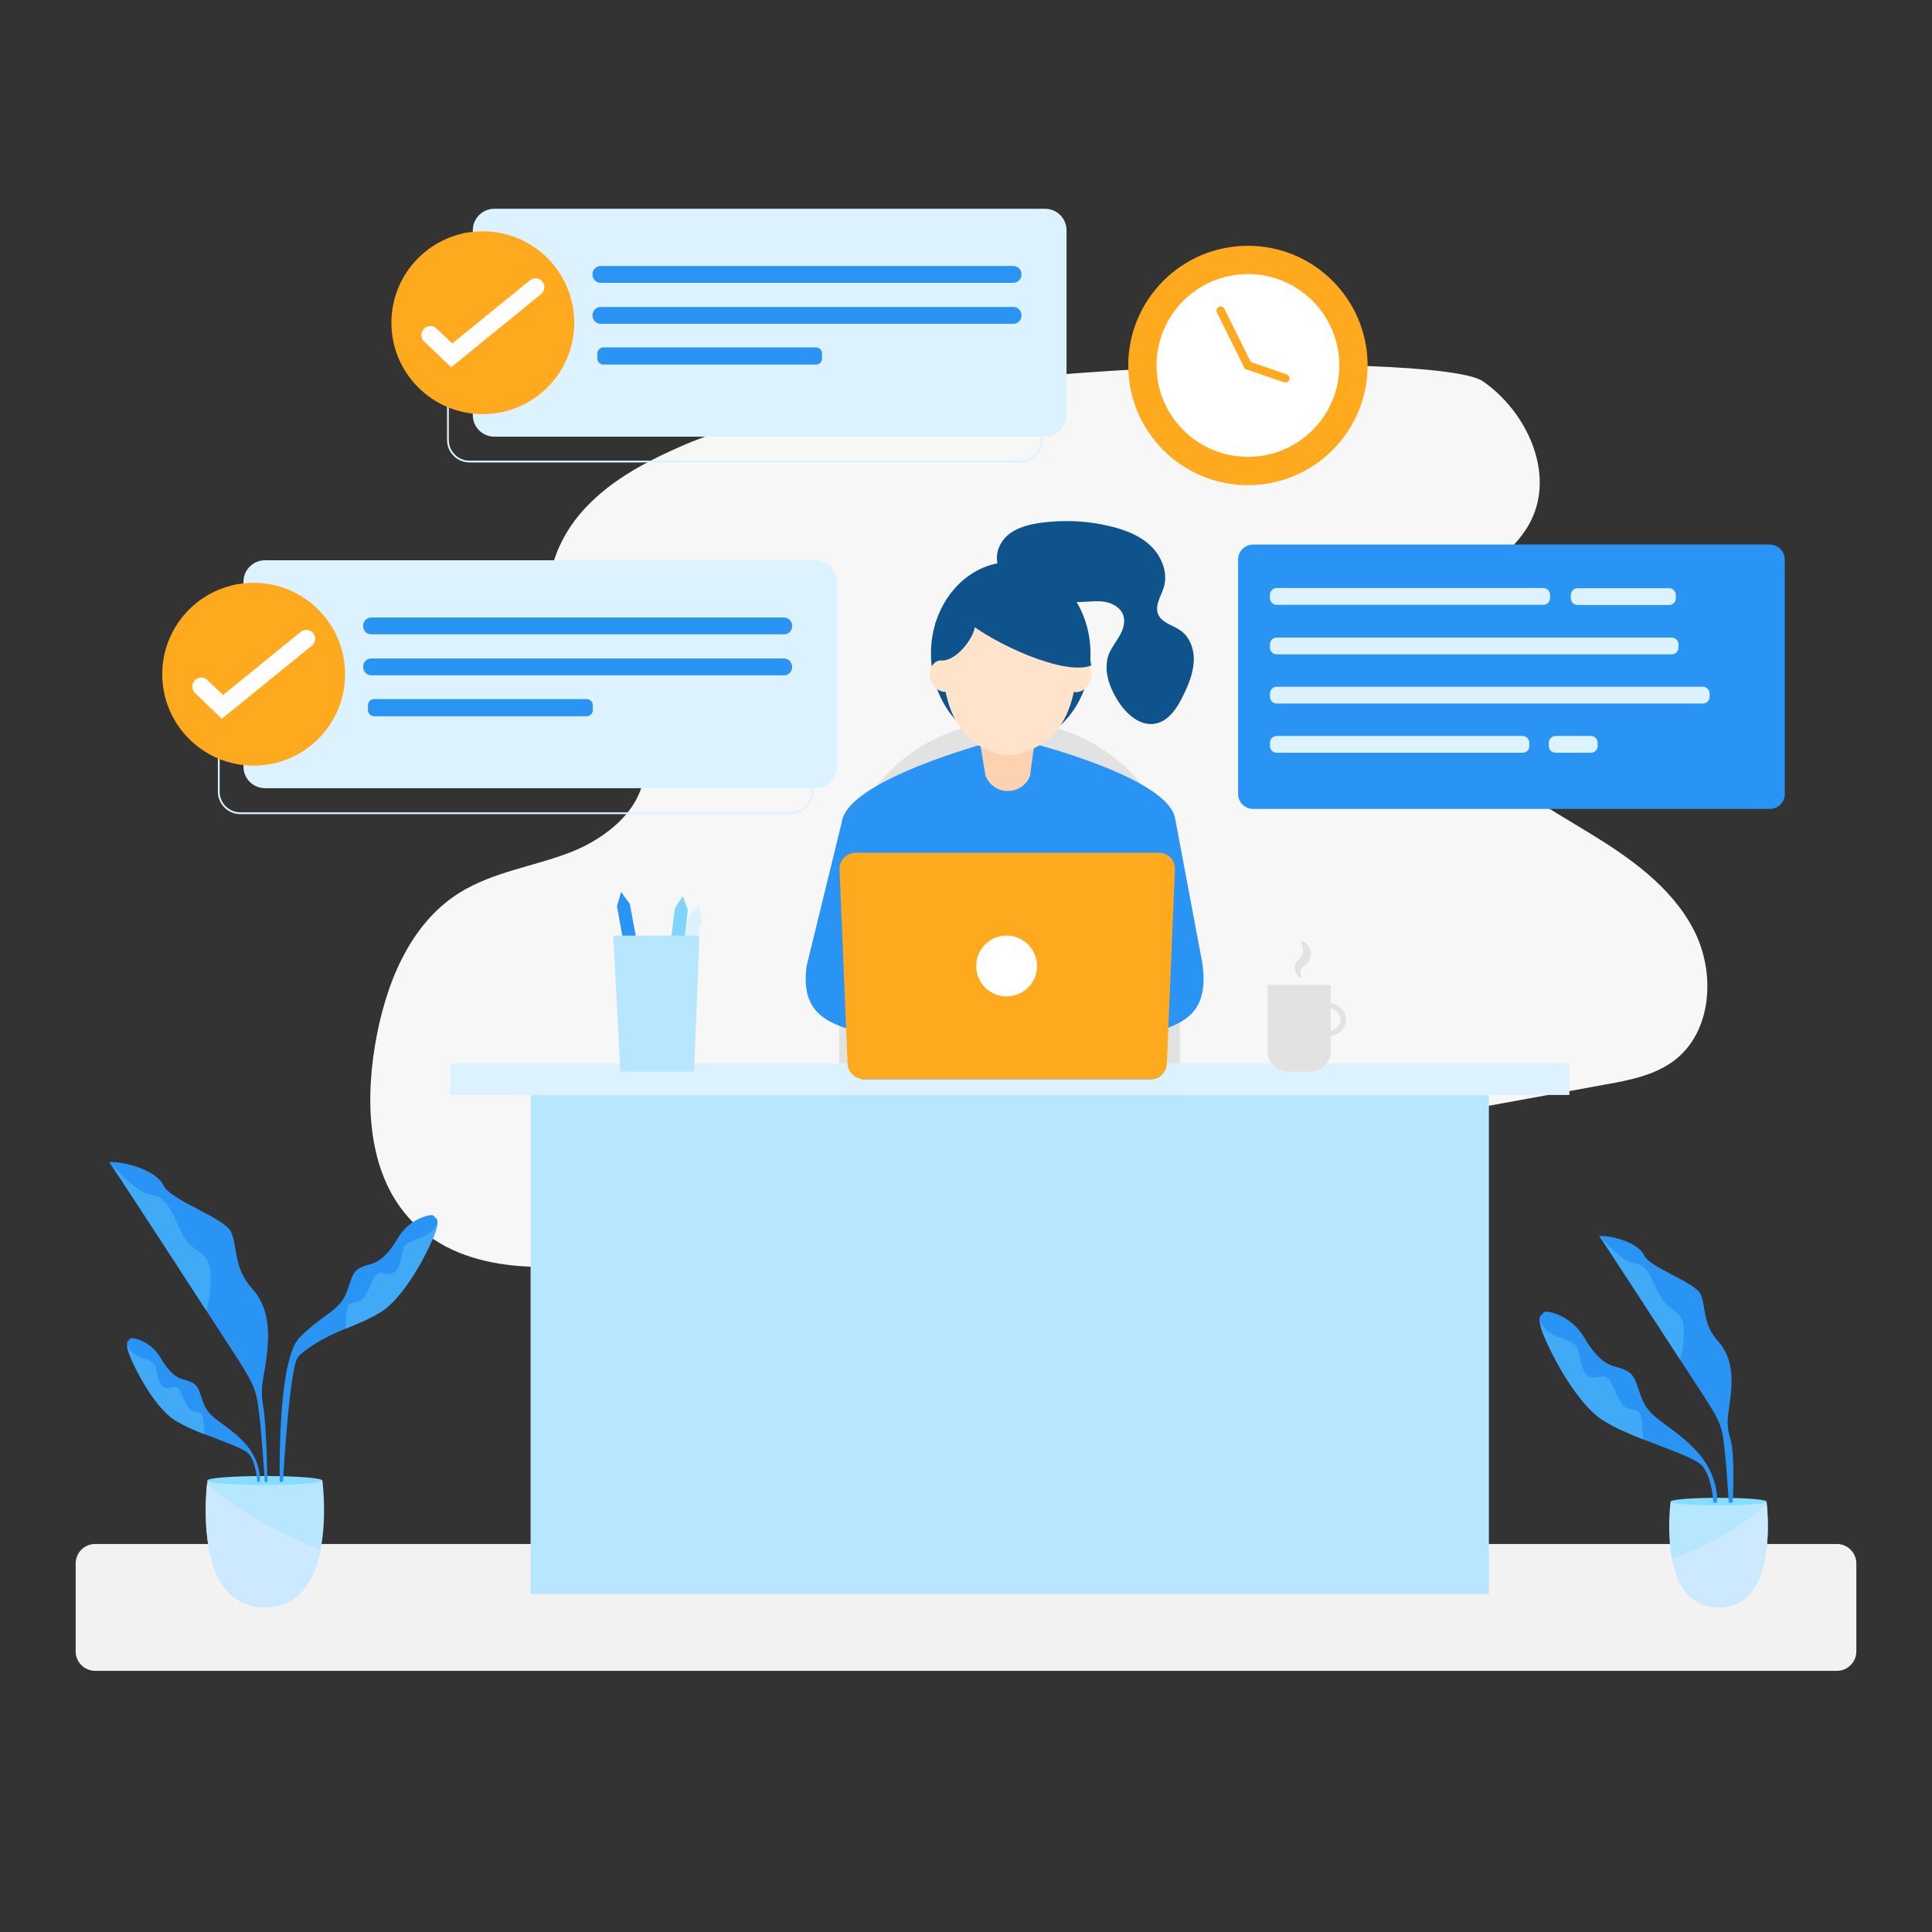 <svg xmlns="http://www.w3.org/2000/svg" xmlns:xlink="http://www.w3.org/1999/xlink" version="1.1" id="Layer_1" x="0px" y="0px" viewBox="0 0 1080 1080" style="enable-background:new 0 0 1080 1080;" xml:space="preserve">
<rect x="0" y="0" width="1080" height="1080" fill="#333333" stroke="none"/>
<style xmlns="http://www.w3.org/2000/svg" type="text/css">
	.st0{fill:#F7F7F7;}
	.st1{fill:#F2F2F2;}
	.st2{fill:#E2E2E2;}
	.st3{fill:#2A94F4;}
	.st4{fill:#DCF2FF;}
	.st5{fill:#80D5FF;}
	.st6{fill:#B6E7FF;}
	.st7{fill:#0E538C;}
	.st8{fill:#FCD2B1;}
	.st9{fill:#FFE3CA;}
	.st10{fill:#ffa91e;}
	.st11{fill:#FFFFFF;}
	.st12{fill:#85DDFF;}
	.st13{fill:#41AAF7;}
	.st14{fill:#CCE9FF;}
	.st15{fill:none;stroke:#DCF2FF;stroke-miterlimit:10;}
</style>
<g xmlns="http://www.w3.org/2000/svg">
	<path class="st0" d="M381.1,249.3c-21.3,9.3-42.4,20.6-57.3,38.5c-14.9,17.8-22.3,43.4-13.4,64.9c11.9,28.6,49.7,45.3,49.9,76.3   c0.1,22.2-20.4,39.2-41.1,47.3c-20.7,8.1-43.6,11-62.4,22.8c-28.4,17.8-41.7,52.3-47.2,85.4c-5.7,34.4-3.4,73.5,20.9,98.4   c30.2,31,80.2,27.5,122.9,20.9c57.1-8.8,113.9-19.2,170.7-29.5c124.5-22.7,249.1-45.4,373.6-68.1c13.4-2.4,27.2-5.1,38.1-13.3   c21.5-16.2,23.4-49.6,10.8-73.5c-12.5-23.9-35.7-40.1-58.7-54.1c-23-14-47.3-27.3-64.5-48c-17.2-20.7-25.8-51.4-12.8-75   c11-20,34.8-30.7,45.1-51c13.6-26.8-2.1-61.1-26.8-78.2S493.5,200.1,381.1,249.3z"/>
</g>
<path xmlns="http://www.w3.org/2000/svg" class="st1" d="M1026.9,934H53.1c-5.9,0-10.8-4.9-10.8-10.8v-49.3c0-5.9,4.9-10.8,10.8-10.8h973.8c5.9,0,10.8,4.9,10.8,10.8  v49.3C1037.7,929.1,1032.8,934,1026.9,934z"/>
<g xmlns="http://www.w3.org/2000/svg">
	<path class="st2" d="M564.4,403.3L564.4,403.3c52.4,0,95.2,42.9,95.2,95.2v158.2c0,6.6-5.4,12-12,12H481.2c-6.6,0-12-5.4-12-12   V498.5C469.2,446.2,512,403.3,564.4,403.3z"/>
	<polygon class="st3" points="359.2,543.9 351.9,545.3 344.9,506.6 347.2,498.6 352.1,505.3  "/>
	<polygon class="st4" points="382.9,552.1 375.7,550.4 385.1,512.2 390.5,505.9 392.3,514  "/>
	<polygon class="st5" points="380,547.7 372.6,546.9 377.2,507.8 381.7,500.9 384.5,508.7  "/>
	<rect x="251.6" y="594.4" class="st4" width="625.7" height="17.7"/>
	<rect x="296.6" y="612.2" class="st6" width="535.7" height="278.9"/>
	<g>
		<path class="st7" d="M558.7,317.7c-3.3-6-0.6-13.9,4.5-18.4c5.2-4.5,12.2-6.2,18.9-7.1c12.8-1.7,26-1.1,38.6,2    c8.2,2,16.5,5.1,22.6,11c6.1,5.9,9.7,14.9,7.3,23c-1.5,5-5.1,10-3.3,14.9c1.9,5.1,8.4,6.3,12.8,9.5c5.3,3.8,7.6,10.8,7.2,17.4    s-2.9,12.7-5.8,18.6c-3.3,6.9-8,14.4-15.6,15.9c-8.7,1.7-16.6-5.6-21.2-13.1c-4.8-7.7-8.1-17.3-4.8-25.8c1.5-3.7,4.1-6.9,6-10.3    c2-3.5,3.3-7.7,2-11.4c-1.4-4.1-5.7-6.6-9.9-7.4c-4.3-0.8-8.6-0.2-13,0c-17.6,0.7-35.5-5.4-48.9-16.9"/>
	</g>
	<ellipse class="st7" cx="565" cy="365.4" rx="44.6" ry="51.2"/>
	<path class="st3" d="M672.2,538.9L657,458c-3.2-23.4-81.9-43-81.9-43c-6.1,0-16.1,0-22.2,0c0,0-79.1,21-82.3,44.4L450.9,540   c-4.9,36.6,25.5,33.9,58.2,44.7l43.8,14.3c6.1,0,11.1-5.4,11.1-12c0,6.6,5,12,11.1,12l43.8-14.3   C651.6,573.9,677.1,575.5,672.2,538.9z"/>
	<path class="st3" d="M652,477l0,0.7L649,601.3c-1.5,1.3-3.5,2-5.7,2H482.7c-0.5,0-1,0-1.4-0.1L478,477H652z"/>
	<path class="st8" d="M545.4,400.3l5.5,33.4l0.4,0.8c5,10.6,20.2,10.1,24.5-0.8v0l4.5-33.9L545.4,400.3z"/>
	<path class="st9" d="M602.3,364.5c0,36.3-12.6,49.6-29.1,55.9c-5.8,2.2-12.1,2.3-17.9,0.2c-16.2-5.9-28.7-20-28.7-56   c0-23.1,17-41.8,37.9-41.8C585.3,322.6,602.3,341.4,602.3,364.5z"/>
	<ellipse transform="matrix(0.934 -0.357 0.357 0.934 -100.173 213.185)" class="st9" cx="527.5" cy="378" rx="7.5" ry="9"/>
	<ellipse transform="matrix(0.357 -0.934 0.934 0.357 34.349 805.885)" class="st9" cx="602.5" cy="378" rx="9" ry="7.5"/>
	<path class="st10" d="M656.8,485.6l-4.5,108.7c0,2.8-1.3,5.3-3.3,6.9c-1.5,1.3-3.5,2-5.7,2H482.7c-0.5,0-1,0-1.4-0.1   c-4.3-0.7-7.5-4.4-7.5-8.8l-4.5-108.7c0-4.9,4-8.9,9-8.9h169.7c0.8,0,1.6,0.1,2.3,0.3c0.6,0.2,1.2,0.4,1.8,0.7   C654.9,479.2,656.8,482.2,656.8,485.6z"/>
	<circle class="st11" cx="562.7" cy="540" r="17"/>
	<path class="st7" d="M540,347c16,13,55,31,70,25C607,350,583,283,540,347z"/>
	<path class="st7" d="M545,348c1,7-9.4,20.5-17.5,21.2C519,370,523,348,523,348l15.9-20.9l19.7-9.5L580,323L545,348z"/>
	<g>
		<path class="st2" d="M732.4,599h-12.3c-6.3,0-11.5-5.1-11.5-11.5v-36.9h35.3v36.9C743.9,593.9,738.8,599,732.4,599z"/>
		<path class="st2" d="M727.7,546.3c-0.6,0.1-1.2-0.2-1.7-0.5c-0.5-0.4-0.9-0.8-1.3-1.3c-0.7-1-1-2.3-1-3.7c0-1.4,0.8-2.9,1.6-3.8    c0.8-1,1.6-1.6,2-2.1c0.4-0.5,0.6-0.8,0.8-1.4c0.2-0.6,0.3-1.3,0.3-2.1c0-1.5-0.6-3.4-1.1-5.6c1.1,0.4,2,1,2.8,1.7    c0.8,0.7,1.6,1.7,2.1,2.9c0.5,1.1,0.7,2.4,0.6,3.8c-0.1,0.7-0.3,1.4-0.6,2.1c-0.3,0.7-0.8,1.3-1.2,1.8c-0.9,1-1.7,1.5-2.3,2    c-0.6,0.5-0.9,0.8-1.2,1.3c-0.3,0.6-0.5,1.4-0.5,2.2C727.1,544.5,727.1,545.4,727.7,546.3z"/>
		<g>
			<path class="st2" d="M739.8,579.6v-3c4.5,0,7.7-1.4,9-4c1-2,0.7-4.4-0.7-6.3c-1.7-2.3-4.6-3.3-8-2.6l-0.5-3     c4.4-0.8,8.5,0.6,10.9,3.8c2.1,2.8,2.5,6.4,1,9.4C750.4,576.1,747.5,579.6,739.8,579.6z"/>
		</g>
	</g>
	<polygon class="st6" points="388,599 346.8,599 342.8,523 391,523  "/>
	<g>
		<g>
			<circle class="st10" cx="697.6" cy="204.3" r="66.9"/>
		</g>
		<g>
			<circle class="st11" cx="697.6" cy="204.3" r="51.1"/>
		</g>
		<g>
			<path class="st10" d="M718.6,213.8c-0.3,0-0.5,0-0.8-0.1l-21.9-7.5l-15.6-31.5c-0.6-1.1-0.1-2.5,1-3.1c1.1-0.6,2.5-0.1,3.1,1     l14.8,29.8l20.1,6.9c1.2,0.4,1.8,1.7,1.4,2.9C720.5,213.2,719.6,213.8,718.6,213.8z"/>
		</g>
	</g>
</g>
<g xmlns="http://www.w3.org/2000/svg">
	<path class="st6" d="M960.7,898.5c-16.3,0-23.2-13.1-26-26.9c-3.1-15.6-0.8-32.3-0.8-32.3h53.6c0,0,0.1,0.6,0.2,1.8   C988.6,851,991.9,898.5,960.7,898.5z"/>
	<path class="st12" d="M987.5,839.4c0,1.2-12,2.1-26.8,2.1c-14.8,0-26.8-0.9-26.8-2.1c0-1.2,12-2.1,26.8-2.1   C975.5,837.3,987.5,838.2,987.5,839.4z"/>
	<path class="st3" d="M894,690.9c0,0,28.2,43,45.2,69.2c16.9,26.2,21.4,31.7,23.4,40.2c2,8.5,3.8,39.7,3.8,39.7h2.2   c0,0,1.4-26.4-1.2-35.1c-2.6-8.7-1.6-12.1-0.4-21.2c1.2-9.1,2.8-23.6-6.4-33.7c-9.2-10.1-6.8-20-10-26.6   c-3.2-6.7-28.2-14.7-31.5-21.6C916,694.9,901.9,690.7,894,690.9z"/>
	<path class="st13" d="M894,690.9c0,0,8.9,10.1,14.9,13.5c6.1,3.4,8.9,0.4,13.5,8.7c4.6,8.3,4.8,11.9,9.1,16.1   c4.2,4.2,9.3,4.4,9.7,13.7c0.4,9.3-2,17.2-2,17.2S895.8,693.1,894,690.9z"/>
	<path class="st3" d="M959.8,840h-2c0,0-0.6-13.7-6.1-20.4c-3.5-4.3-18.4-9.2-33.2-15c-8.1-3.2-16.2-6.7-22.3-10.6   c-17.2-10.9-33.5-46-34.9-52.3c-0.5-2.2-0.7-3.5-0.7-4.4v0c0-1.7,0.9-1.9,2.3-3.6c0.7-0.8,2.8-0.5,5.3,0.2   c7.4,2.3,13.6,7.3,17.5,14c3.6,6.2,9.3,13.9,16.3,15.8c12.1,3.2,11.1,5.2,15.6,17.6c4.5,12.3,15.7,14.3,29.8,28.8   C961.6,824.7,959.8,840,959.8,840z"/>
	<path class="st13" d="M918.5,804.6c-8.1-3.2-16.2-6.7-22.3-10.6c-17.2-10.9-33.5-46-34.9-52.3c-0.5-2.2-0.7-3.5-0.7-4.4   c0,0.4,0.8,6,9.8,9.7c9.3,3.8,11.1,3.8,12.3,9.7c1.2,5.8,2.2,12.1,7.1,13.3c4.8,1.2,7.9-4.2,11.7,4.6c3.8,8.9,5.7,11.9,9.2,13.1   c3.5,1.2,6.2-0.6,7,6.3C918.1,798.2,918.4,802.1,918.5,804.6z"/>
	<g>
		<path class="st14" d="M960.7,898.5c-16.3,0-23.2-13.1-26-26.9c16-6.1,36.2-15.8,52.9-30.5C988.6,851,991.9,898.5,960.7,898.5z"/>
	</g>
</g>
<g xmlns="http://www.w3.org/2000/svg">
	<path class="st6" d="M148.1,898.5c19.6,0,27.9-15.7,31.1-32.3c3.7-18.7,1-38.7,1-38.7h-64.2c0,0-0.1,0.8-0.2,2.1   C114.5,841.5,110.6,898.5,148.1,898.5z"/>
	<path class="st12" d="M115.9,827.6c0,1.4,14.4,2.5,32.1,2.5c17.7,0,32.1-1.1,32.1-2.5c0-1.4-14.4-2.5-32.1-2.5   C130.3,825.1,115.9,826.2,115.9,827.6z"/>
	<path class="st3" d="M61.1,649.6c0,0,33.9,51.5,54.2,83s25.6,38,28.1,48.1c2.4,10.2,4.6,47.7,4.6,47.7h1.5c0,0-0.5-31.8-2.4-42.5   c-1.8-10.4,0.1-14.1,1.6-25c1.5-10.9,3.4-28.3-7.6-40.4c-11-12.1-8.1-23.9-12-31.9c-3.9-8-33.9-17.7-37.7-25.9   C87.5,654.4,70.5,649.3,61.1,649.6z"/>
	<path class="st13" d="M61.1,649.6c0,0,10.6,12.1,17.9,16.2c7.3,4.1,10.6,0.5,16.2,10.4c5.6,9.9,5.8,14.3,10.9,19.4   c5.1,5.1,11.1,5.3,11.6,16.4c0.5,11.1-2.4,20.6-2.4,20.6S63.3,652.2,61.1,649.6z"/>
	<path class="st3" d="M145.3,828.3h-1.5c0,0-0.5-10.3-4.5-15.3c-2.6-3.2-13.8-6.9-24.9-11.3c-6.1-2.4-12.2-5.1-16.7-8   c-12.9-8.2-25.2-34.6-26.2-39.3c-0.4-1.6-0.5-2.6-0.5-3.3v0c0-1.3,0.7-1.5,1.7-2.7c0.5-0.6,2.1-0.4,4,0.2   c5.6,1.7,10.2,5.5,13.1,10.5c2.7,4.7,7,10.5,12.2,11.9c9.1,2.4,8.3,3.9,11.7,13.2c3.3,9.2,11.8,10.8,22.4,21.7   C146.6,816.8,145.3,828.3,145.3,828.3z"/>
	<path class="st13" d="M114.3,801.8c-6.1-2.4-12.2-5.1-16.7-8c-12.9-8.2-25.2-34.6-26.2-39.3c-0.4-1.6-0.5-2.6-0.5-3.3   c0,0.3,0.6,4.5,7.3,7.3c7,2.9,8.3,2.9,9.2,7.3c0.9,4.4,1.7,9.1,5.3,10c3.6,0.9,5.9-3.2,8.8,3.5c2.9,6.7,4.3,8.9,6.9,9.8   c2.6,0.9,4.7-0.5,5.2,4.7C114,796.9,114.2,799.9,114.3,801.8z"/>
	<path class="st3" d="M156.4,828.3h1.8c0,0,3.5-63.8,8.4-69.7c3.1-3.8,13.4-10.7,26.6-15.9c7.2-2.9,14.4-6,19.8-9.4   c15.3-9.7,29.8-40.9,31-46.5c0.4-1.9,0.6-3.1,0.6-3.9v0c0-1.5-0.8-1.7-2.1-3.2c-0.6-0.7-2.5-0.5-4.7,0.2c-6.6,2-12.1,6.5-15.6,12.5   c-3.2,5.5-8.3,12.4-14.5,14.1c-10.8,2.9-9.9,4.7-13.8,15.6c-4,11-14,12.7-26.5,25.7C154.8,760.6,156.4,828.3,156.4,828.3z"/>
	<path class="st13" d="M193.1,742.8c7.2-2.9,14.4-6,19.8-9.4c15.3-9.7,29.8-40.9,31-46.5c0.4-1.9,0.6-3.1,0.6-3.9   c0,0.4-0.8,5.3-8.7,8.6c-8.2,3.4-9.9,3.4-10.9,8.6c-1.1,5.2-2,10.8-6.3,11.8c-4.3,1.1-7-3.8-10.4,4.1c-3.4,7.9-5,10.6-8.2,11.7   c-3.1,1.1-5.5-0.5-6.2,5.6C193.5,737,193.2,740.6,193.1,742.8z"/>
	<g>
		<path class="st14" d="M148.1,898.5c19.6,0,27.9-15.7,31.1-32.3c-19.2-7.3-43.4-19-63.5-36.6C114.5,841.5,110.6,898.5,148.1,898.5z    "/>
	</g>
</g>
<g xmlns="http://www.w3.org/2000/svg">
	<path class="st15" d="M570.3,258H262.4c-6.6,0-12-5.4-12-12V142.6c0-6.6,5.4-12,12-12h307.9c6.6,0,12,5.4,12,12V246   C582.3,252.6,576.9,258,570.3,258z"/>
	<path class="st4" d="M584.1,244.1H276.3c-6.6,0-12-5.4-12-12V128.7c0-6.6,5.4-12,12-12h307.9c6.6,0,12,5.4,12,12v103.4   C596.1,238.7,590.7,244.1,584.1,244.1z"/>
	<g>
		<path class="st3" d="M566.4,158.1H335.8c-2.6,0-4.6-2.1-4.6-4.6v-0.2c0-2.6,2.1-4.6,4.6-4.6h230.6c2.6,0,4.6,2.1,4.6,4.6v0.2    C571.1,156,569,158.1,566.4,158.1z"/>
		<path class="st3" d="M566.4,181H335.8c-2.6,0-4.6-2.1-4.6-4.6v-0.2c0-2.6,2.1-4.6,4.6-4.6h230.6c2.6,0,4.6,2.1,4.6,4.6v0.2    C571.1,178.9,569,181,566.4,181z"/>
		<path class="st3" d="M456.1,203.8H337.3c-1.8,0-3.4-1.5-3.4-3.4v-2.8c0-1.8,1.5-3.4,3.4-3.4h118.8c1.8,0,3.4,1.5,3.4,3.4v2.8    C459.5,202.3,458,203.8,456.1,203.8z"/>
	</g>
	<g>
		<circle class="st10" cx="269.9" cy="180.4" r="51.1"/>
		<g>
			<path class="st11" d="M252.2,205.3l-15.1-14.4c-2-1.9-2.1-5.1-0.1-7.1c1.9-2,5.1-2.1,7.1-0.1l8.7,8.3l43.4-35.3     c2.1-1.7,5.3-1.4,7,0.7c1.7,2.1,1.4,5.3-0.7,7L252.2,205.3z"/>
		</g>
	</g>
</g>
<g xmlns="http://www.w3.org/2000/svg">
	<path class="st15" d="M442.1,454.6H134.3c-6.6,0-12-5.4-12-12V339.2c0-6.6,5.4-12,12-12h307.9c6.6,0,12,5.4,12,12v103.4   C454.1,449.2,448.7,454.6,442.1,454.6z"/>
	<path class="st4" d="M456,440.6H148.1c-6.6,0-12-5.4-12-12V325.2c0-6.6,5.4-12,12-12H456c6.6,0,12,5.4,12,12v103.4   C468,435.2,462.6,440.6,456,440.6z"/>
	<g>
		<path class="st3" d="M438.3,354.6H207.6c-2.6,0-4.6-2.1-4.6-4.6v-0.2c0-2.6,2.1-4.6,4.6-4.6h230.6c2.6,0,4.6,2.1,4.6,4.6v0.2    C442.9,352.6,440.8,354.6,438.3,354.6z"/>
		<path class="st3" d="M438.3,377.5H207.6c-2.6,0-4.6-2.1-4.6-4.6v-0.2c0-2.6,2.1-4.6,4.6-4.6h230.6c2.6,0,4.6,2.1,4.6,4.6v0.2    C442.9,375.4,440.8,377.5,438.3,377.5z"/>
		<path class="st3" d="M328,400.4H209.1c-1.8,0-3.4-1.5-3.4-3.4v-2.8c0-1.8,1.5-3.4,3.4-3.4H328c1.8,0,3.4,1.5,3.4,3.4v2.8    C331.3,398.9,329.8,400.4,328,400.4z"/>
	</g>
	<g>
		<circle class="st10" cx="141.8" cy="376.9" r="51.1"/>
		<g>
			<path class="st11" d="M124,401.8L109,387.4c-2-1.9-2.1-5.1-0.1-7.1c1.9-2,5.1-2.1,7.1-0.1l8.7,8.3l43.4-35.3     c2.1-1.7,5.3-1.4,7,0.7c1.7,2.1,1.4,5.3-0.7,7L124,401.8z"/>
		</g>
	</g>
</g>
<g xmlns="http://www.w3.org/2000/svg">
	<path class="st3" d="M989.3,452.2H700.5c-4.6,0-8.4-3.8-8.4-8.4V312.8c0-4.6,3.8-8.4,8.4-8.4h288.8c4.6,0,8.4,3.8,8.4,8.4v131.1   C997.7,448.5,993.9,452.2,989.3,452.2z"/>
	<path class="st4" d="M862.7,338.1h-149c-2.1,0-3.8-1.7-3.8-3.8v-1.8c0-2.1,1.7-3.8,3.8-3.8h149c2.1,0,3.8,1.7,3.8,3.8v1.8   C866.6,336.4,864.8,338.1,862.7,338.1z"/>
	<path class="st4" d="M934.5,365.8H713.7c-2.1,0-3.8-1.7-3.8-3.8v-1.8c0-2.1,1.7-3.8,3.8-3.8h220.8c2.1,0,3.8,1.7,3.8,3.8v1.8   C938.3,364,936.6,365.8,934.5,365.8z"/>
	<path class="st4" d="M951.9,393.3H713.7c-2.1,0-3.8-1.7-3.8-3.8v-1.8c0-2.1,1.7-3.8,3.8-3.8h238.2c2.1,0,3.8,1.7,3.8,3.8v1.8   C955.7,391.6,954,393.3,951.9,393.3z"/>
	<path class="st4" d="M851.1,420.8H713.7c-2.1,0-3.8-1.7-3.8-3.8v-1.8c0-2.1,1.7-3.8,3.8-3.8h137.4c2.1,0,3.8,1.7,3.8,3.8v1.8   C855,419.1,853.3,420.8,851.1,420.8z"/>
	<path class="st4" d="M889.3,420.8h-19.7c-2.1,0-3.8-1.7-3.8-3.8v-1.8c0-2.1,1.7-3.8,3.8-3.8h19.7c2.1,0,3.8,1.7,3.8,3.8v1.8   C893.1,419.1,891.4,420.8,889.3,420.8z"/>
	<path class="st4" d="M933,338.2h-51.1c-2.1,0-3.8-1.7-3.8-3.8v-1.8c0-2.1,1.7-3.8,3.8-3.8H933c2.1,0,3.8,1.7,3.8,3.8v1.8   C936.8,336.5,935.1,338.2,933,338.2z"/>
</g>
</svg>
